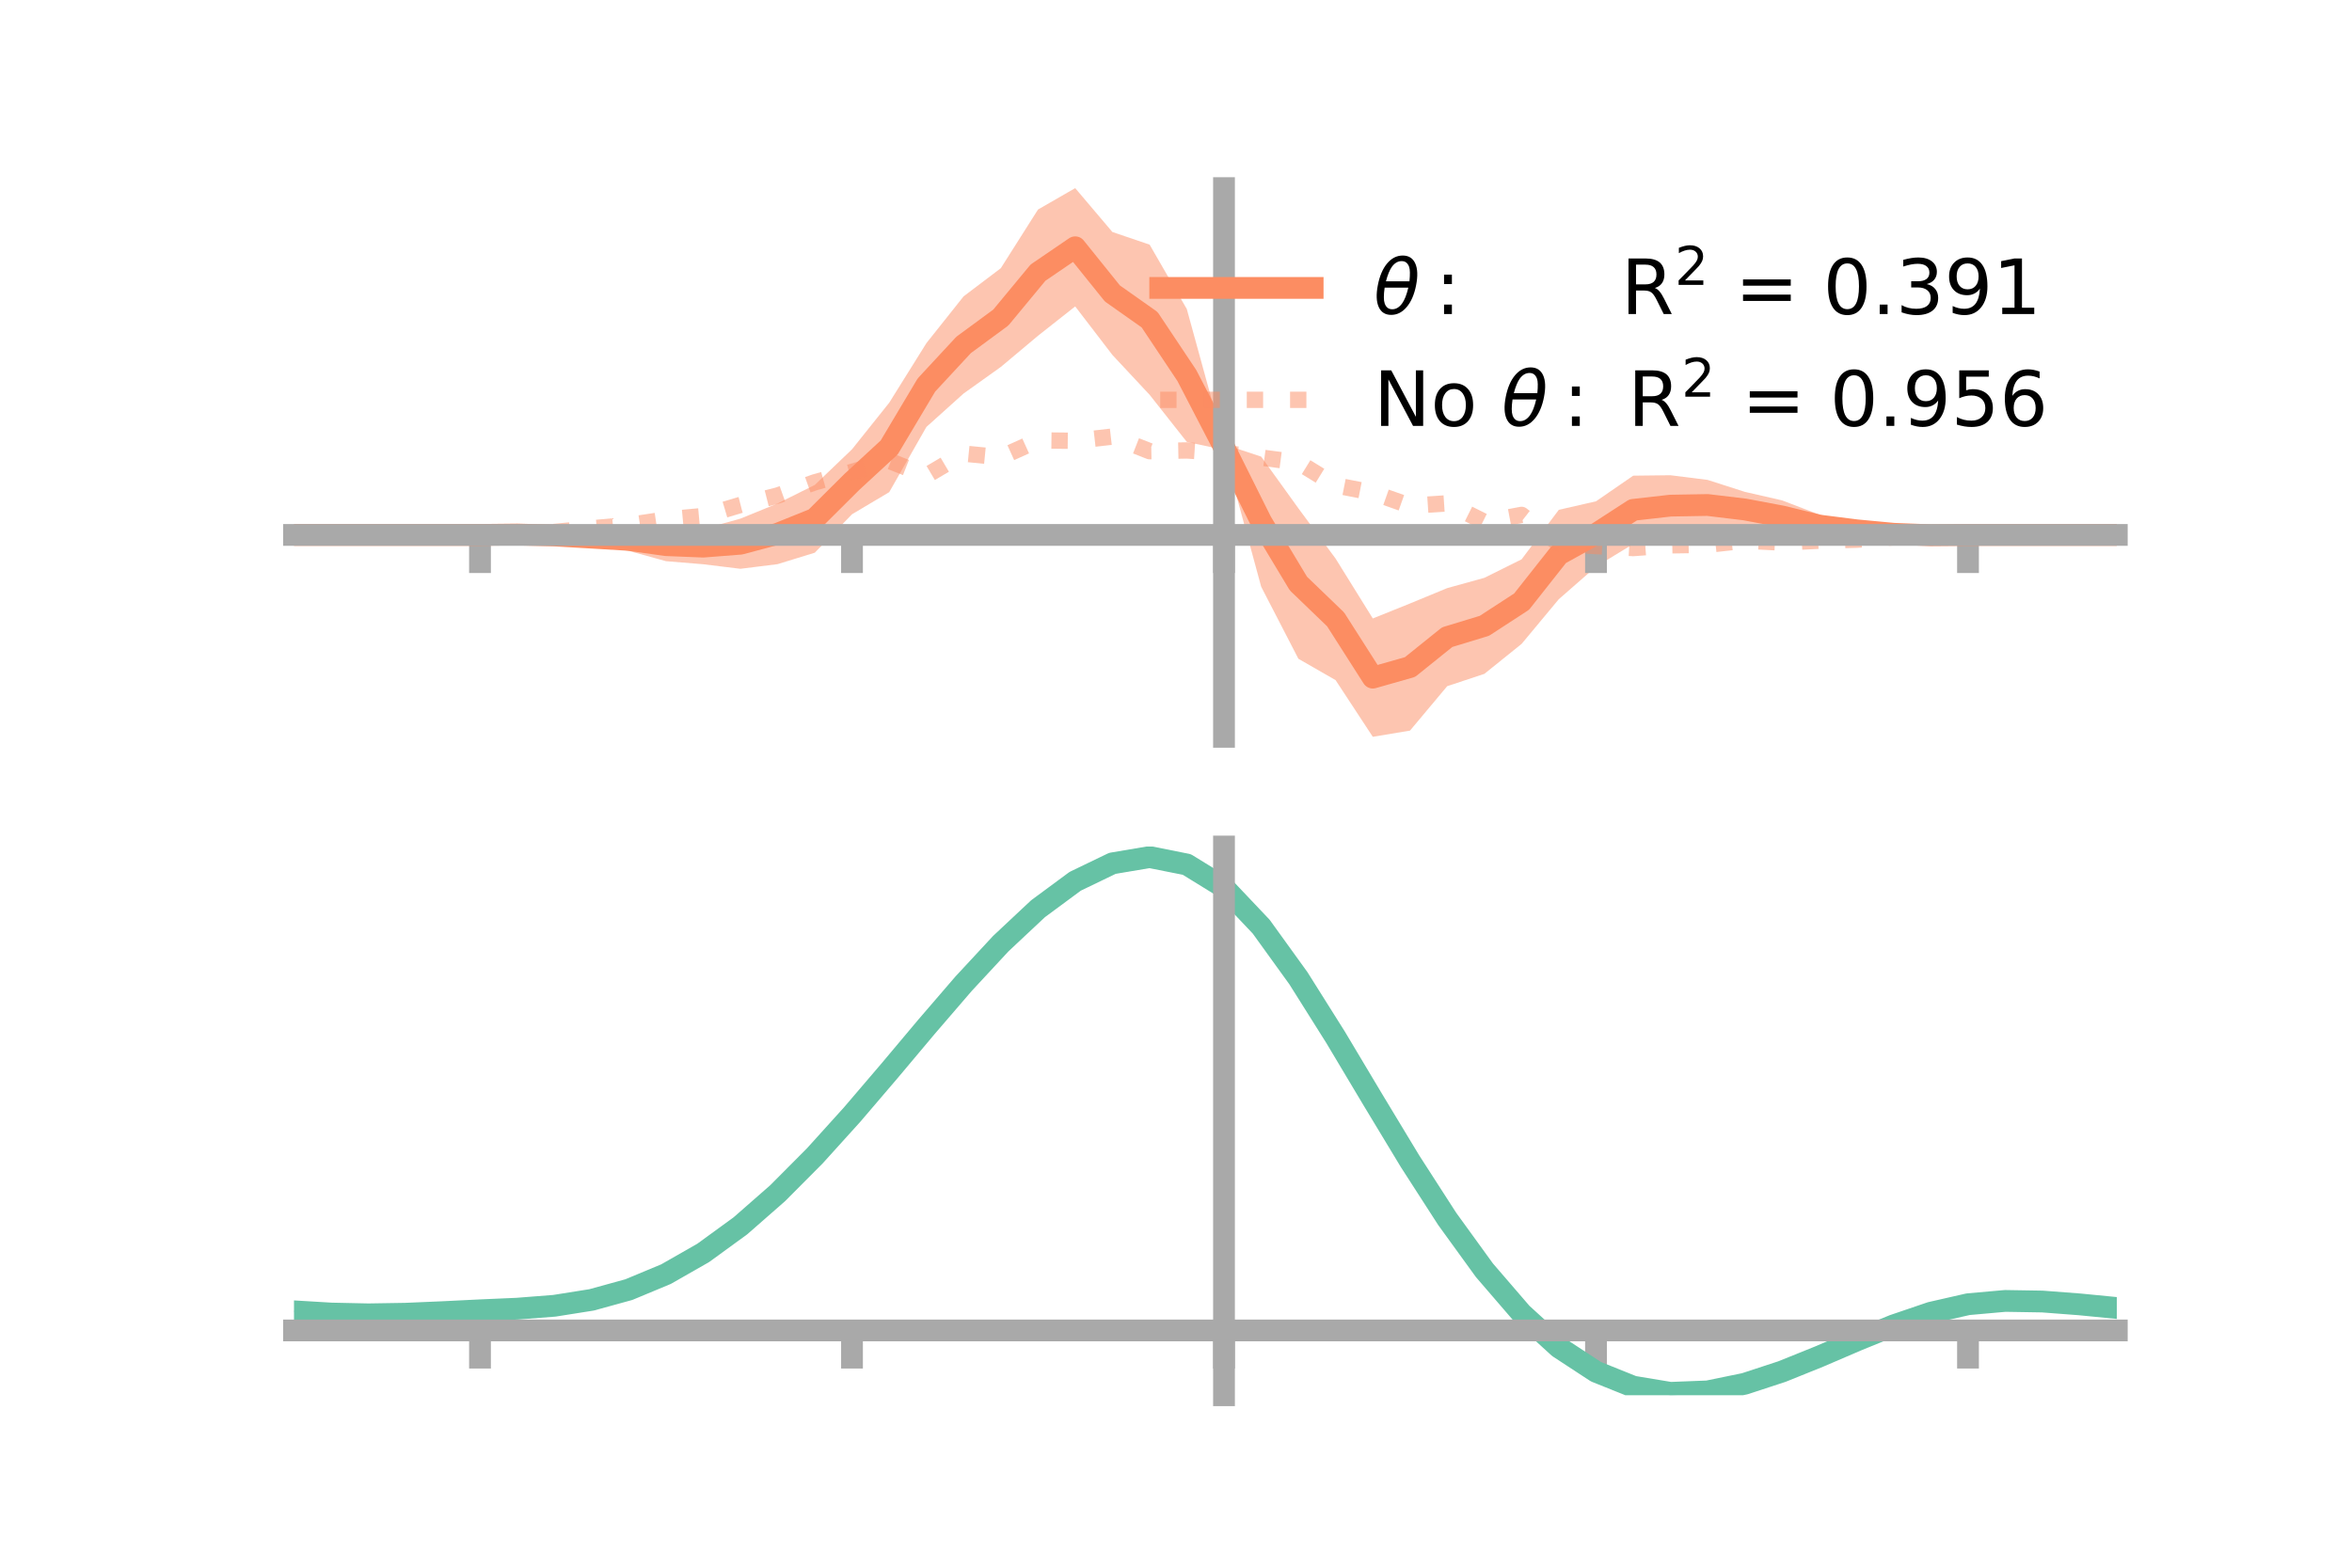 <?xml version="1.0" encoding="utf-8" standalone="no"?>
<!DOCTYPE svg PUBLIC "-//W3C//DTD SVG 1.1//EN"
  "http://www.w3.org/Graphics/SVG/1.1/DTD/svg11.dtd">
<!-- Created with matplotlib (https://matplotlib.org/) -->
<svg height="144pt" version="1.1" viewBox="0 0 216 144" width="216pt" xmlns="http://www.w3.org/2000/svg" xmlns:xlink="http://www.w3.org/1999/xlink">
 <defs>
  <style type="text/css">*{stroke-linecap:butt;stroke-linejoin:round;}</style>
 </defs>
 <g id="figure_1">
  <g id="patch_1">
   <path d="M 0 144 
L 216 144 
L 216 0 
L 0 0 
z
" style="fill:none;"/>
  </g>
  <g id="axes_1">
   <g id="patch_2">
    <path d="M 27 67.68 
L 194.4 67.68 
L 194.4 17.28 
L 27 17.28 
z
" style="fill:none;"/>
   </g>
   <g id="PolyCollection_1">
    <path clip-path="url(#p310aeb5a60)" d="M 27 49.134 
L 27 49.134 
L 30.416 49.134 
L 33.833 49.134 
L 37.249 49.134 
L 40.665 49.134 
L 44.082 49.133 
L 47.498 48.97 
L 50.914 48.838 
L 54.331 48.756 
L 57.747 48.581 
L 61.163 48.601 
L 64.58 48.593 
L 67.996 47.64 
L 71.412 46.246 
L 74.829 44.541 
L 78.245 41.272 
L 81.661 36.995 
L 85.078 31.52 
L 88.494 27.222 
L 91.91 24.636 
L 95.327 19.247 
L 98.743 17.28 
L 102.159 21.31 
L 105.576 22.471 
L 108.992 28.387 
L 112.408 40.812 
L 115.824 41.945 
L 119.241 46.693 
L 122.657 51.309 
L 126.073 56.809 
L 129.49 55.433 
L 132.906 54.021 
L 136.322 53.075 
L 139.739 51.378 
L 143.155 46.83 
L 146.571 46.048 
L 149.988 43.693 
L 153.404 43.652 
L 156.82 44.081 
L 160.237 45.178 
L 163.653 45.96 
L 167.069 47.266 
L 170.486 48.079 
L 173.902 48.681 
L 177.318 49.035 
L 180.735 49.133 
L 184.151 49.134 
L 187.567 49.134 
L 190.984 49.134 
L 194.4 49.134 
L 194.4 49.134 
L 194.4 49.134 
L 190.984 49.134 
L 187.567 49.134 
L 184.151 49.134 
L 180.735 49.134 
L 177.318 49.291 
L 173.902 49.378 
L 170.486 49.339 
L 167.069 49.289 
L 163.653 48.917 
L 160.237 48.416 
L 156.82 48.694 
L 153.404 49.241 
L 149.988 49.971 
L 146.571 52.051 
L 143.155 55.04 
L 139.739 59.145 
L 136.322 61.895 
L 132.906 63.029 
L 129.49 67.11 
L 126.073 67.68 
L 122.657 62.474 
L 119.241 60.512 
L 115.824 53.897 
L 112.408 41.33 
L 108.992 40.589 
L 105.576 36.263 
L 102.159 32.602 
L 98.743 28.146 
L 95.327 30.841 
L 91.91 33.707 
L 88.494 36.146 
L 85.078 39.217 
L 81.661 45.209 
L 78.245 47.238 
L 74.829 50.768 
L 71.412 51.82 
L 67.996 52.247 
L 64.58 51.829 
L 61.163 51.547 
L 57.747 50.604 
L 54.331 50.015 
L 50.914 49.534 
L 47.498 49.225 
L 44.082 49.134 
L 40.665 49.134 
L 37.249 49.134 
L 33.833 49.134 
L 30.416 49.134 
L 27 49.134 
z
" style="fill:#fc8d62;fill-opacity:0.5;"/>
   </g>
   <g id="matplotlib.axis_1">
    <g id="xtick_1">
     <g id="line2d_1">
      <defs>
       <path d="M 0 0 
L 0 3.5 
" id="m51caaf9789" style="stroke:#a9a9a9;stroke-width:2;"/>
      </defs>
      <g>
       <use style="fill:#a9a9a9;stroke:#a9a9a9;stroke-width:2;" x="44.082" xlink:href="#m51caaf9789" y="49.134"/>
      </g>
     </g>
    </g>
    <g id="xtick_2">
     <g id="line2d_2">
      <g>
       <use style="fill:#a9a9a9;stroke:#a9a9a9;stroke-width:2;" x="78.245" xlink:href="#m51caaf9789" y="49.134"/>
      </g>
     </g>
    </g>
    <g id="xtick_3">
     <g id="line2d_3">
      <g>
       <use style="fill:#a9a9a9;stroke:#a9a9a9;stroke-width:2;" x="112.408" xlink:href="#m51caaf9789" y="49.134"/>
      </g>
     </g>
    </g>
    <g id="xtick_4">
     <g id="line2d_4">
      <g>
       <use style="fill:#a9a9a9;stroke:#a9a9a9;stroke-width:2;" x="146.571" xlink:href="#m51caaf9789" y="49.134"/>
      </g>
     </g>
    </g>
    <g id="xtick_5">
     <g id="line2d_5">
      <g>
       <use style="fill:#a9a9a9;stroke:#a9a9a9;stroke-width:2;" x="180.735" xlink:href="#m51caaf9789" y="49.134"/>
      </g>
     </g>
    </g>
   </g>
   <g id="matplotlib.axis_2"/>
   <g id="line2d_6">
    <path clip-path="url(#p310aeb5a60)" d="M 27 49.134 
L 30.416 49.134 
L 33.833 49.134 
L 37.249 49.134 
L 40.665 49.134 
L 44.082 49.133 
L 47.498 49.098 
L 50.914 49.186 
L 54.331 49.385 
L 57.747 49.593 
L 61.163 50.074 
L 64.58 50.211 
L 67.996 49.944 
L 71.412 49.033 
L 74.829 47.655 
L 78.245 44.255 
L 81.661 41.102 
L 85.078 35.368 
L 88.494 31.684 
L 91.91 29.171 
L 95.327 25.044 
L 98.743 22.713 
L 102.159 26.956 
L 105.576 29.367 
L 108.992 34.488 
L 112.408 41.071 
L 115.824 47.921 
L 119.241 53.602 
L 122.657 56.891 
L 126.073 62.244 
L 129.49 61.272 
L 132.906 58.525 
L 136.322 57.485 
L 139.739 55.262 
L 143.155 50.935 
L 146.571 49.049 
L 149.988 46.832 
L 153.404 46.446 
L 156.82 46.387 
L 160.237 46.797 
L 163.653 47.439 
L 167.069 48.277 
L 170.486 48.709 
L 173.902 49.03 
L 177.318 49.163 
L 180.735 49.134 
L 184.151 49.134 
L 187.567 49.134 
L 190.984 49.134 
L 194.4 49.134 
" style="fill:none;stroke:#fc8d62;stroke-linecap:square;stroke-width:2;"/>
   </g>
   <g id="line2d_7">
    <path clip-path="url(#p310aeb5a60)" d="M 27 49.134 
L 30.416 49.134 
L 33.833 49.134 
L 37.249 49.134 
L 40.665 49.134 
L 44.082 49.134 
L 47.498 49.058 
L 50.914 48.863 
L 54.331 48.53 
L 57.747 48.227 
L 61.163 47.715 
L 64.58 47.399 
L 67.996 46.383 
L 71.412 45.516 
L 74.829 44.303 
L 78.245 43.344 
L 81.661 42.334 
L 85.078 43.682 
L 88.494 41.663 
L 91.91 41.997 
L 95.327 40.452 
L 98.743 40.491 
L 102.159 40.103 
L 105.576 41.443 
L 108.992 41.375 
L 112.408 41.603 
L 115.824 42.031 
L 119.241 42.476 
L 122.657 44.58 
L 126.073 45.25 
L 129.49 46.46 
L 132.906 46.232 
L 136.322 47.936 
L 139.739 47.295 
L 143.155 49.948 
L 146.571 50.162 
L 149.988 50.342 
L 153.404 50.093 
L 156.82 50.04 
L 160.237 49.662 
L 163.653 49.839 
L 167.069 49.667 
L 170.486 49.577 
L 173.902 49.356 
L 177.318 49.203 
L 180.735 49.134 
L 184.151 49.134 
L 187.567 49.134 
L 190.984 49.134 
L 194.4 49.134 
" style="fill:none;stroke:#fc8d62;stroke-dasharray:1.5,2.475;stroke-dashoffset:0;stroke-opacity:0.5;stroke-width:1.5;"/>
   </g>
   <g id="patch_3">
    <path d="M 112.408 67.68 
L 112.408 17.28 
" style="fill:none;stroke:#a9a9a9;stroke-linecap:square;stroke-linejoin:miter;stroke-width:2;"/>
   </g>
   <g id="patch_4">
    <path d="M 194.4 67.68 
L 194.4 17.28 
" style="fill:none;"/>
   </g>
   <g id="patch_5">
    <path d="M 27 49.134 
L 194.4 49.134 
" style="fill:none;stroke:#a9a9a9;stroke-linecap:square;stroke-linejoin:miter;stroke-width:2;"/>
   </g>
   <g id="patch_6">
    <path d="M 27 17.28 
L 194.4 17.28 
" style="fill:none;"/>
   </g>
   <g id="legend_1">
    <g id="line2d_8">
     <path d="M 106.55 26.449 
L 120.55 26.449 
" style="fill:none;stroke:#fc8d62;stroke-linecap:square;stroke-width:2;"/>
    </g>
    <g id="line2d_9"/>
    <g id="text_1">
     <!-- $\theta:$      R$^{2}$ = 0.391 -->
     <g transform="translate(126.15 28.899)scale(0.07 -0.07)">
      <defs>
       <path d="M 45.516 34.672 
L 14.453 34.672 
Q 12.359 20.062 14.5 13.875 
Q 17.188 6.25 24.469 6.25 
Q 31.781 6.25 37.359 13.922 
Q 42.234 20.656 45.516 34.672 
z
M 47.016 42.969 
Q 48.344 56.844 46.625 61.719 
Q 43.953 69.438 36.766 69.438 
Q 29.297 69.438 23.828 61.812 
Q 19.531 55.672 16.156 42.969 
z
M 38.188 76.766 
Q 49.906 76.766 54.594 66.406 
Q 59.281 56.109 55.719 37.844 
Q 52.203 19.625 43.453 9.281 
Q 34.766 -1.125 23.047 -1.125 
Q 11.281 -1.125 6.641 9.281 
Q 2 19.625 5.516 37.844 
Q 9.078 56.109 17.719 66.406 
Q 26.422 76.766 38.188 76.766 
z
" id="DejaVuSans-Oblique-952"/>
       <path d="M 11.719 12.406 
L 22.016 12.406 
L 22.016 0 
L 11.719 0 
z
M 11.719 51.703 
L 22.016 51.703 
L 22.016 39.312 
L 11.719 39.312 
z
" id="DejaVuSans-58"/>
       <path id="DejaVuSans-32"/>
       <path d="M 44.391 34.188 
Q 47.562 33.109 50.562 29.594 
Q 53.562 26.078 56.594 19.922 
L 66.609 0 
L 56 0 
L 46.688 18.703 
Q 43.062 26.031 39.672 28.422 
Q 36.281 30.812 30.422 30.812 
L 19.672 30.812 
L 19.672 0 
L 9.812 0 
L 9.812 72.906 
L 32.078 72.906 
Q 44.578 72.906 50.734 67.672 
Q 56.891 62.453 56.891 51.906 
Q 56.891 45.016 53.688 40.469 
Q 50.484 35.938 44.391 34.188 
z
M 19.672 64.797 
L 19.672 38.922 
L 32.078 38.922 
Q 39.203 38.922 42.844 42.219 
Q 46.484 45.516 46.484 51.906 
Q 46.484 58.297 42.844 61.547 
Q 39.203 64.797 32.078 64.797 
z
" id="DejaVuSans-82"/>
       <path d="M 19.188 8.297 
L 53.609 8.297 
L 53.609 0 
L 7.328 0 
L 7.328 8.297 
Q 12.938 14.109 22.625 23.891 
Q 32.328 33.688 34.812 36.531 
Q 39.547 41.844 41.422 45.531 
Q 43.312 49.219 43.312 52.781 
Q 43.312 58.594 39.234 62.25 
Q 35.156 65.922 28.609 65.922 
Q 23.969 65.922 18.812 64.312 
Q 13.672 62.703 7.812 59.422 
L 7.812 69.391 
Q 13.766 71.781 18.938 73 
Q 24.125 74.219 28.422 74.219 
Q 39.75 74.219 46.484 68.547 
Q 53.219 62.891 53.219 53.422 
Q 53.219 48.922 51.531 44.891 
Q 49.859 40.875 45.406 35.406 
Q 44.188 33.984 37.641 27.219 
Q 31.109 20.453 19.188 8.297 
z
" id="DejaVuSans-50"/>
       <path d="M 10.594 45.406 
L 73.188 45.406 
L 73.188 37.203 
L 10.594 37.203 
z
M 10.594 25.484 
L 73.188 25.484 
L 73.188 17.188 
L 10.594 17.188 
z
" id="DejaVuSans-61"/>
       <path d="M 31.781 66.406 
Q 24.172 66.406 20.328 58.906 
Q 16.5 51.422 16.5 36.375 
Q 16.5 21.391 20.328 13.891 
Q 24.172 6.391 31.781 6.391 
Q 39.453 6.391 43.281 13.891 
Q 47.125 21.391 47.125 36.375 
Q 47.125 51.422 43.281 58.906 
Q 39.453 66.406 31.781 66.406 
z
M 31.781 74.219 
Q 44.047 74.219 50.516 64.516 
Q 56.984 54.828 56.984 36.375 
Q 56.984 17.969 50.516 8.266 
Q 44.047 -1.422 31.781 -1.422 
Q 19.531 -1.422 13.062 8.266 
Q 6.594 17.969 6.594 36.375 
Q 6.594 54.828 13.062 64.516 
Q 19.531 74.219 31.781 74.219 
z
" id="DejaVuSans-48"/>
       <path d="M 10.688 12.406 
L 21 12.406 
L 21 0 
L 10.688 0 
z
" id="DejaVuSans-46"/>
       <path d="M 40.578 39.312 
Q 47.656 37.797 51.625 33 
Q 55.609 28.219 55.609 21.188 
Q 55.609 10.406 48.188 4.484 
Q 40.766 -1.422 27.094 -1.422 
Q 22.516 -1.422 17.656 -0.516 
Q 12.797 0.391 7.625 2.203 
L 7.625 11.719 
Q 11.719 9.328 16.594 8.109 
Q 21.484 6.891 26.812 6.891 
Q 36.078 6.891 40.938 10.547 
Q 45.797 14.203 45.797 21.188 
Q 45.797 27.641 41.281 31.266 
Q 36.766 34.906 28.719 34.906 
L 20.219 34.906 
L 20.219 43.016 
L 29.109 43.016 
Q 36.375 43.016 40.234 45.922 
Q 44.094 48.828 44.094 54.297 
Q 44.094 59.906 40.109 62.906 
Q 36.141 65.922 28.719 65.922 
Q 24.656 65.922 20.016 65.031 
Q 15.375 64.156 9.812 62.312 
L 9.812 71.094 
Q 15.438 72.656 20.344 73.438 
Q 25.25 74.219 29.594 74.219 
Q 40.828 74.219 47.359 69.109 
Q 53.906 64.016 53.906 55.328 
Q 53.906 49.266 50.438 45.094 
Q 46.969 40.922 40.578 39.312 
z
" id="DejaVuSans-51"/>
       <path d="M 10.984 1.516 
L 10.984 10.5 
Q 14.703 8.734 18.5 7.812 
Q 22.312 6.891 25.984 6.891 
Q 35.75 6.891 40.891 13.453 
Q 46.047 20.016 46.781 33.406 
Q 43.953 29.203 39.594 26.953 
Q 35.25 24.703 29.984 24.703 
Q 19.047 24.703 12.672 31.312 
Q 6.297 37.938 6.297 49.422 
Q 6.297 60.641 12.938 67.422 
Q 19.578 74.219 30.609 74.219 
Q 43.266 74.219 49.922 64.516 
Q 56.594 54.828 56.594 36.375 
Q 56.594 19.141 48.406 8.859 
Q 40.234 -1.422 26.422 -1.422 
Q 22.703 -1.422 18.891 -0.688 
Q 15.094 0.047 10.984 1.516 
z
M 30.609 32.422 
Q 37.25 32.422 41.125 36.953 
Q 45.016 41.5 45.016 49.422 
Q 45.016 57.281 41.125 61.844 
Q 37.25 66.406 30.609 66.406 
Q 23.969 66.406 20.094 61.844 
Q 16.219 57.281 16.219 49.422 
Q 16.219 41.5 20.094 36.953 
Q 23.969 32.422 30.609 32.422 
z
" id="DejaVuSans-57"/>
       <path d="M 12.406 8.297 
L 28.516 8.297 
L 28.516 63.922 
L 10.984 60.406 
L 10.984 69.391 
L 28.422 72.906 
L 38.281 72.906 
L 38.281 8.297 
L 54.391 8.297 
L 54.391 0 
L 12.406 0 
z
" id="DejaVuSans-49"/>
      </defs>
      <use transform="translate(0 0.766)" xlink:href="#DejaVuSans-Oblique-952"/>
      <use transform="translate(80.664 0.766)" xlink:href="#DejaVuSans-58"/>
      <use transform="translate(133.838 0.766)" xlink:href="#DejaVuSans-32"/>
      <use transform="translate(165.625 0.766)" xlink:href="#DejaVuSans-32"/>
      <use transform="translate(197.412 0.766)" xlink:href="#DejaVuSans-32"/>
      <use transform="translate(229.199 0.766)" xlink:href="#DejaVuSans-32"/>
      <use transform="translate(260.986 0.766)" xlink:href="#DejaVuSans-32"/>
      <use transform="translate(292.773 0.766)" xlink:href="#DejaVuSans-32"/>
      <use transform="translate(324.561 0.766)" xlink:href="#DejaVuSans-82"/>
      <use transform="translate(395 39.047)scale(0.7)" xlink:href="#DejaVuSans-50"/>
      <use transform="translate(442.271 0.766)" xlink:href="#DejaVuSans-32"/>
      <use transform="translate(474.058 0.766)" xlink:href="#DejaVuSans-61"/>
      <use transform="translate(557.847 0.766)" xlink:href="#DejaVuSans-32"/>
      <use transform="translate(589.634 0.766)" xlink:href="#DejaVuSans-48"/>
      <use transform="translate(653.257 0.766)" xlink:href="#DejaVuSans-46"/>
      <use transform="translate(685.044 0.766)" xlink:href="#DejaVuSans-51"/>
      <use transform="translate(748.667 0.766)" xlink:href="#DejaVuSans-57"/>
      <use transform="translate(812.29 0.766)" xlink:href="#DejaVuSans-49"/>
     </g>
    </g>
    <g id="line2d_10">
     <path d="M 106.55 36.724 
L 120.55 36.724 
" style="fill:none;stroke:#fc8d62;stroke-dasharray:1.5,2.475;stroke-dashoffset:0;stroke-opacity:0.5;stroke-width:1.5;"/>
    </g>
    <g id="line2d_11"/>
    <g id="text_2">
     <!-- No $\theta:$ R$^{2}$ = 0.956 -->
     <g transform="translate(126.15 39.174)scale(0.07 -0.07)">
      <defs>
       <path d="M 9.812 72.906 
L 23.094 72.906 
L 55.422 11.922 
L 55.422 72.906 
L 64.984 72.906 
L 64.984 0 
L 51.703 0 
L 19.391 60.984 
L 19.391 0 
L 9.812 0 
z
" id="DejaVuSans-78"/>
       <path d="M 30.609 48.391 
Q 23.391 48.391 19.188 42.75 
Q 14.984 37.109 14.984 27.297 
Q 14.984 17.484 19.156 11.844 
Q 23.344 6.203 30.609 6.203 
Q 37.797 6.203 41.984 11.859 
Q 46.188 17.531 46.188 27.297 
Q 46.188 37.016 41.984 42.703 
Q 37.797 48.391 30.609 48.391 
z
M 30.609 56 
Q 42.328 56 49.016 48.375 
Q 55.719 40.766 55.719 27.297 
Q 55.719 13.875 49.016 6.219 
Q 42.328 -1.422 30.609 -1.422 
Q 18.844 -1.422 12.172 6.219 
Q 5.516 13.875 5.516 27.297 
Q 5.516 40.766 12.172 48.375 
Q 18.844 56 30.609 56 
z
" id="DejaVuSans-111"/>
       <path d="M 10.797 72.906 
L 49.516 72.906 
L 49.516 64.594 
L 19.828 64.594 
L 19.828 46.734 
Q 21.969 47.469 24.109 47.828 
Q 26.266 48.188 28.422 48.188 
Q 40.625 48.188 47.75 41.5 
Q 54.891 34.812 54.891 23.391 
Q 54.891 11.625 47.562 5.094 
Q 40.234 -1.422 26.906 -1.422 
Q 22.312 -1.422 17.547 -0.641 
Q 12.797 0.141 7.719 1.703 
L 7.719 11.625 
Q 12.109 9.234 16.797 8.062 
Q 21.484 6.891 26.703 6.891 
Q 35.156 6.891 40.078 11.328 
Q 45.016 15.766 45.016 23.391 
Q 45.016 31 40.078 35.438 
Q 35.156 39.891 26.703 39.891 
Q 22.75 39.891 18.812 39.016 
Q 14.891 38.141 10.797 36.281 
z
" id="DejaVuSans-53"/>
       <path d="M 33.016 40.375 
Q 26.375 40.375 22.484 35.828 
Q 18.609 31.297 18.609 23.391 
Q 18.609 15.531 22.484 10.953 
Q 26.375 6.391 33.016 6.391 
Q 39.656 6.391 43.531 10.953 
Q 47.406 15.531 47.406 23.391 
Q 47.406 31.297 43.531 35.828 
Q 39.656 40.375 33.016 40.375 
z
M 52.594 71.297 
L 52.594 62.312 
Q 48.875 64.062 45.094 64.984 
Q 41.312 65.922 37.594 65.922 
Q 27.828 65.922 22.672 59.328 
Q 17.531 52.734 16.797 39.406 
Q 19.672 43.656 24.016 45.922 
Q 28.375 48.188 33.594 48.188 
Q 44.578 48.188 50.953 41.516 
Q 57.328 34.859 57.328 23.391 
Q 57.328 12.156 50.688 5.359 
Q 44.047 -1.422 33.016 -1.422 
Q 20.359 -1.422 13.672 8.266 
Q 6.984 17.969 6.984 36.375 
Q 6.984 53.656 15.188 63.938 
Q 23.391 74.219 37.203 74.219 
Q 40.922 74.219 44.703 73.484 
Q 48.484 72.75 52.594 71.297 
z
" id="DejaVuSans-54"/>
      </defs>
      <use transform="translate(0 0.766)" xlink:href="#DejaVuSans-78"/>
      <use transform="translate(74.805 0.766)" xlink:href="#DejaVuSans-111"/>
      <use transform="translate(135.986 0.766)" xlink:href="#DejaVuSans-32"/>
      <use transform="translate(167.773 0.766)" xlink:href="#DejaVuSans-Oblique-952"/>
      <use transform="translate(248.438 0.766)" xlink:href="#DejaVuSans-58"/>
      <use transform="translate(301.611 0.766)" xlink:href="#DejaVuSans-32"/>
      <use transform="translate(333.398 0.766)" xlink:href="#DejaVuSans-82"/>
      <use transform="translate(403.838 39.047)scale(0.7)" xlink:href="#DejaVuSans-50"/>
      <use transform="translate(451.108 0.766)" xlink:href="#DejaVuSans-32"/>
      <use transform="translate(482.896 0.766)" xlink:href="#DejaVuSans-61"/>
      <use transform="translate(566.685 0.766)" xlink:href="#DejaVuSans-32"/>
      <use transform="translate(598.472 0.766)" xlink:href="#DejaVuSans-48"/>
      <use transform="translate(662.095 0.766)" xlink:href="#DejaVuSans-46"/>
      <use transform="translate(693.882 0.766)" xlink:href="#DejaVuSans-57"/>
      <use transform="translate(757.505 0.766)" xlink:href="#DejaVuSans-53"/>
      <use transform="translate(821.128 0.766)" xlink:href="#DejaVuSans-54"/>
     </g>
    </g>
   </g>
  </g>
  <g id="axes_2">
   <g id="patch_7">
    <path d="M 27 128.16 
L 194.4 128.16 
L 194.4 77.76 
L 27 77.76 
z
" style="fill:none;"/>
   </g>
   <g id="PolyCollection_2">
    <path clip-path="url(#p9437f9b8bf)" d="M 27 120.493 
L 27 120.408 
L 30.416 120.623 
L 33.833 120.699 
L 37.249 120.638 
L 40.665 120.483 
L 44.082 120.307 
L 47.498 120.152 
L 50.914 119.88 
L 54.331 119.331 
L 57.747 118.379 
L 61.163 116.934 
L 64.58 114.943 
L 67.996 112.399 
L 71.412 109.334 
L 74.829 105.815 
L 78.245 101.943 
L 81.661 97.848 
L 85.078 93.684 
L 88.494 89.626 
L 91.91 85.863 
L 95.327 82.594 
L 98.743 80.021 
L 102.159 78.344 
L 105.576 77.76 
L 108.992 78.453 
L 112.408 80.591 
L 115.824 84.253 
L 119.241 89.058 
L 122.657 94.57 
L 126.073 100.378 
L 129.49 106.126 
L 132.906 111.514 
L 136.322 116.307 
L 139.739 120.337 
L 143.155 123.502 
L 146.571 125.764 
L 149.988 127.146 
L 153.404 127.72 
L 156.82 127.595 
L 160.237 126.906 
L 163.653 125.804 
L 167.069 124.452 
L 170.486 123.011 
L 173.902 121.64 
L 177.318 120.492 
L 180.735 119.717 
L 184.151 119.415 
L 187.567 119.475 
L 190.984 119.746 
L 194.4 120.092 
L 194.4 120.203 
L 194.4 120.203 
L 190.984 119.881 
L 187.567 119.629 
L 184.151 119.578 
L 180.735 119.884 
L 177.318 120.668 
L 173.902 121.846 
L 170.486 123.265 
L 167.069 124.761 
L 163.653 126.164 
L 160.237 127.305 
L 156.82 128.02 
L 153.404 128.16 
L 149.988 127.598 
L 146.571 126.238 
L 143.155 124.026 
L 139.739 120.95 
L 136.322 117.046 
L 132.906 112.409 
L 129.49 107.196 
L 126.073 101.629 
L 122.657 95.997 
L 119.241 90.649 
L 115.824 85.984 
L 112.408 82.43 
L 108.992 80.361 
L 105.576 79.694 
L 102.159 80.262 
L 98.743 81.879 
L 95.327 84.354 
L 91.91 87.49 
L 88.494 91.093 
L 85.078 94.97 
L 81.661 98.942 
L 78.245 102.844 
L 74.829 106.529 
L 71.412 109.878 
L 67.996 112.799 
L 64.58 115.228 
L 61.163 117.14 
L 57.747 118.54 
L 54.331 119.468 
L 50.914 120.004 
L 47.498 120.266 
L 44.082 120.409 
L 40.665 120.57 
L 37.249 120.708 
L 33.833 120.757 
L 30.416 120.687 
L 27 120.493 
z
" style="fill:#66c2a5;fill-opacity:0.5;"/>
   </g>
   <g id="matplotlib.axis_3">
    <g id="xtick_6">
     <g id="line2d_12">
      <g>
       <use style="fill:#a9a9a9;stroke:#a9a9a9;stroke-width:2;" x="44.082" xlink:href="#m51caaf9789" y="122.205"/>
      </g>
     </g>
    </g>
    <g id="xtick_7">
     <g id="line2d_13">
      <g>
       <use style="fill:#a9a9a9;stroke:#a9a9a9;stroke-width:2;" x="78.245" xlink:href="#m51caaf9789" y="122.205"/>
      </g>
     </g>
    </g>
    <g id="xtick_8">
     <g id="line2d_14">
      <g>
       <use style="fill:#a9a9a9;stroke:#a9a9a9;stroke-width:2;" x="112.408" xlink:href="#m51caaf9789" y="122.205"/>
      </g>
     </g>
    </g>
    <g id="xtick_9">
     <g id="line2d_15">
      <g>
       <use style="fill:#a9a9a9;stroke:#a9a9a9;stroke-width:2;" x="146.571" xlink:href="#m51caaf9789" y="122.205"/>
      </g>
     </g>
    </g>
    <g id="xtick_10">
     <g id="line2d_16">
      <g>
       <use style="fill:#a9a9a9;stroke:#a9a9a9;stroke-width:2;" x="180.735" xlink:href="#m51caaf9789" y="122.205"/>
      </g>
     </g>
    </g>
   </g>
   <g id="matplotlib.axis_4"/>
   <g id="line2d_17">
    <path clip-path="url(#p9437f9b8bf)" d="M 27 120.451 
L 30.416 120.655 
L 33.833 120.728 
L 37.249 120.673 
L 40.665 120.527 
L 44.082 120.358 
L 47.498 120.209 
L 50.914 119.942 
L 54.331 119.4 
L 57.747 118.459 
L 61.163 117.037 
L 64.58 115.086 
L 67.996 112.599 
L 71.412 109.606 
L 74.829 106.172 
L 78.245 102.393 
L 81.661 98.395 
L 85.078 94.327 
L 88.494 90.359 
L 91.91 86.677 
L 95.327 83.474 
L 98.743 80.95 
L 102.159 79.303 
L 105.576 78.727 
L 108.992 79.407 
L 112.408 81.511 
L 115.824 85.118 
L 119.241 89.854 
L 122.657 95.283 
L 126.073 101.004 
L 129.49 106.661 
L 132.906 111.962 
L 136.322 116.677 
L 139.739 120.643 
L 143.155 123.764 
L 146.571 126.001 
L 149.988 127.372 
L 153.404 127.94 
L 156.82 127.807 
L 160.237 127.105 
L 163.653 125.984 
L 167.069 124.606 
L 170.486 123.138 
L 173.902 121.743 
L 177.318 120.58 
L 180.735 119.801 
L 184.151 119.496 
L 187.567 119.552 
L 190.984 119.813 
L 194.4 120.147 
" style="fill:none;stroke:#66c2a5;stroke-linecap:square;stroke-width:2;"/>
   </g>
   <g id="patch_8">
    <path d="M 112.408 128.16 
L 112.408 77.76 
" style="fill:none;stroke:#a9a9a9;stroke-linecap:square;stroke-linejoin:miter;stroke-width:2;"/>
   </g>
   <g id="patch_9">
    <path d="M 194.4 128.16 
L 194.4 77.76 
" style="fill:none;"/>
   </g>
   <g id="patch_10">
    <path d="M 27 122.205 
L 194.4 122.205 
" style="fill:none;stroke:#a9a9a9;stroke-linecap:square;stroke-linejoin:miter;stroke-width:2;"/>
   </g>
   <g id="patch_11">
    <path d="M 27 77.76 
L 194.4 77.76 
" style="fill:none;"/>
   </g>
  </g>
 </g>
 <defs>
  <clipPath id="p310aeb5a60">
   <rect height="50.4" width="167.4" x="27" y="17.28"/>
  </clipPath>
  <clipPath id="p9437f9b8bf">
   <rect height="50.4" width="167.4" x="27" y="77.76"/>
  </clipPath>
 </defs>
</svg>
